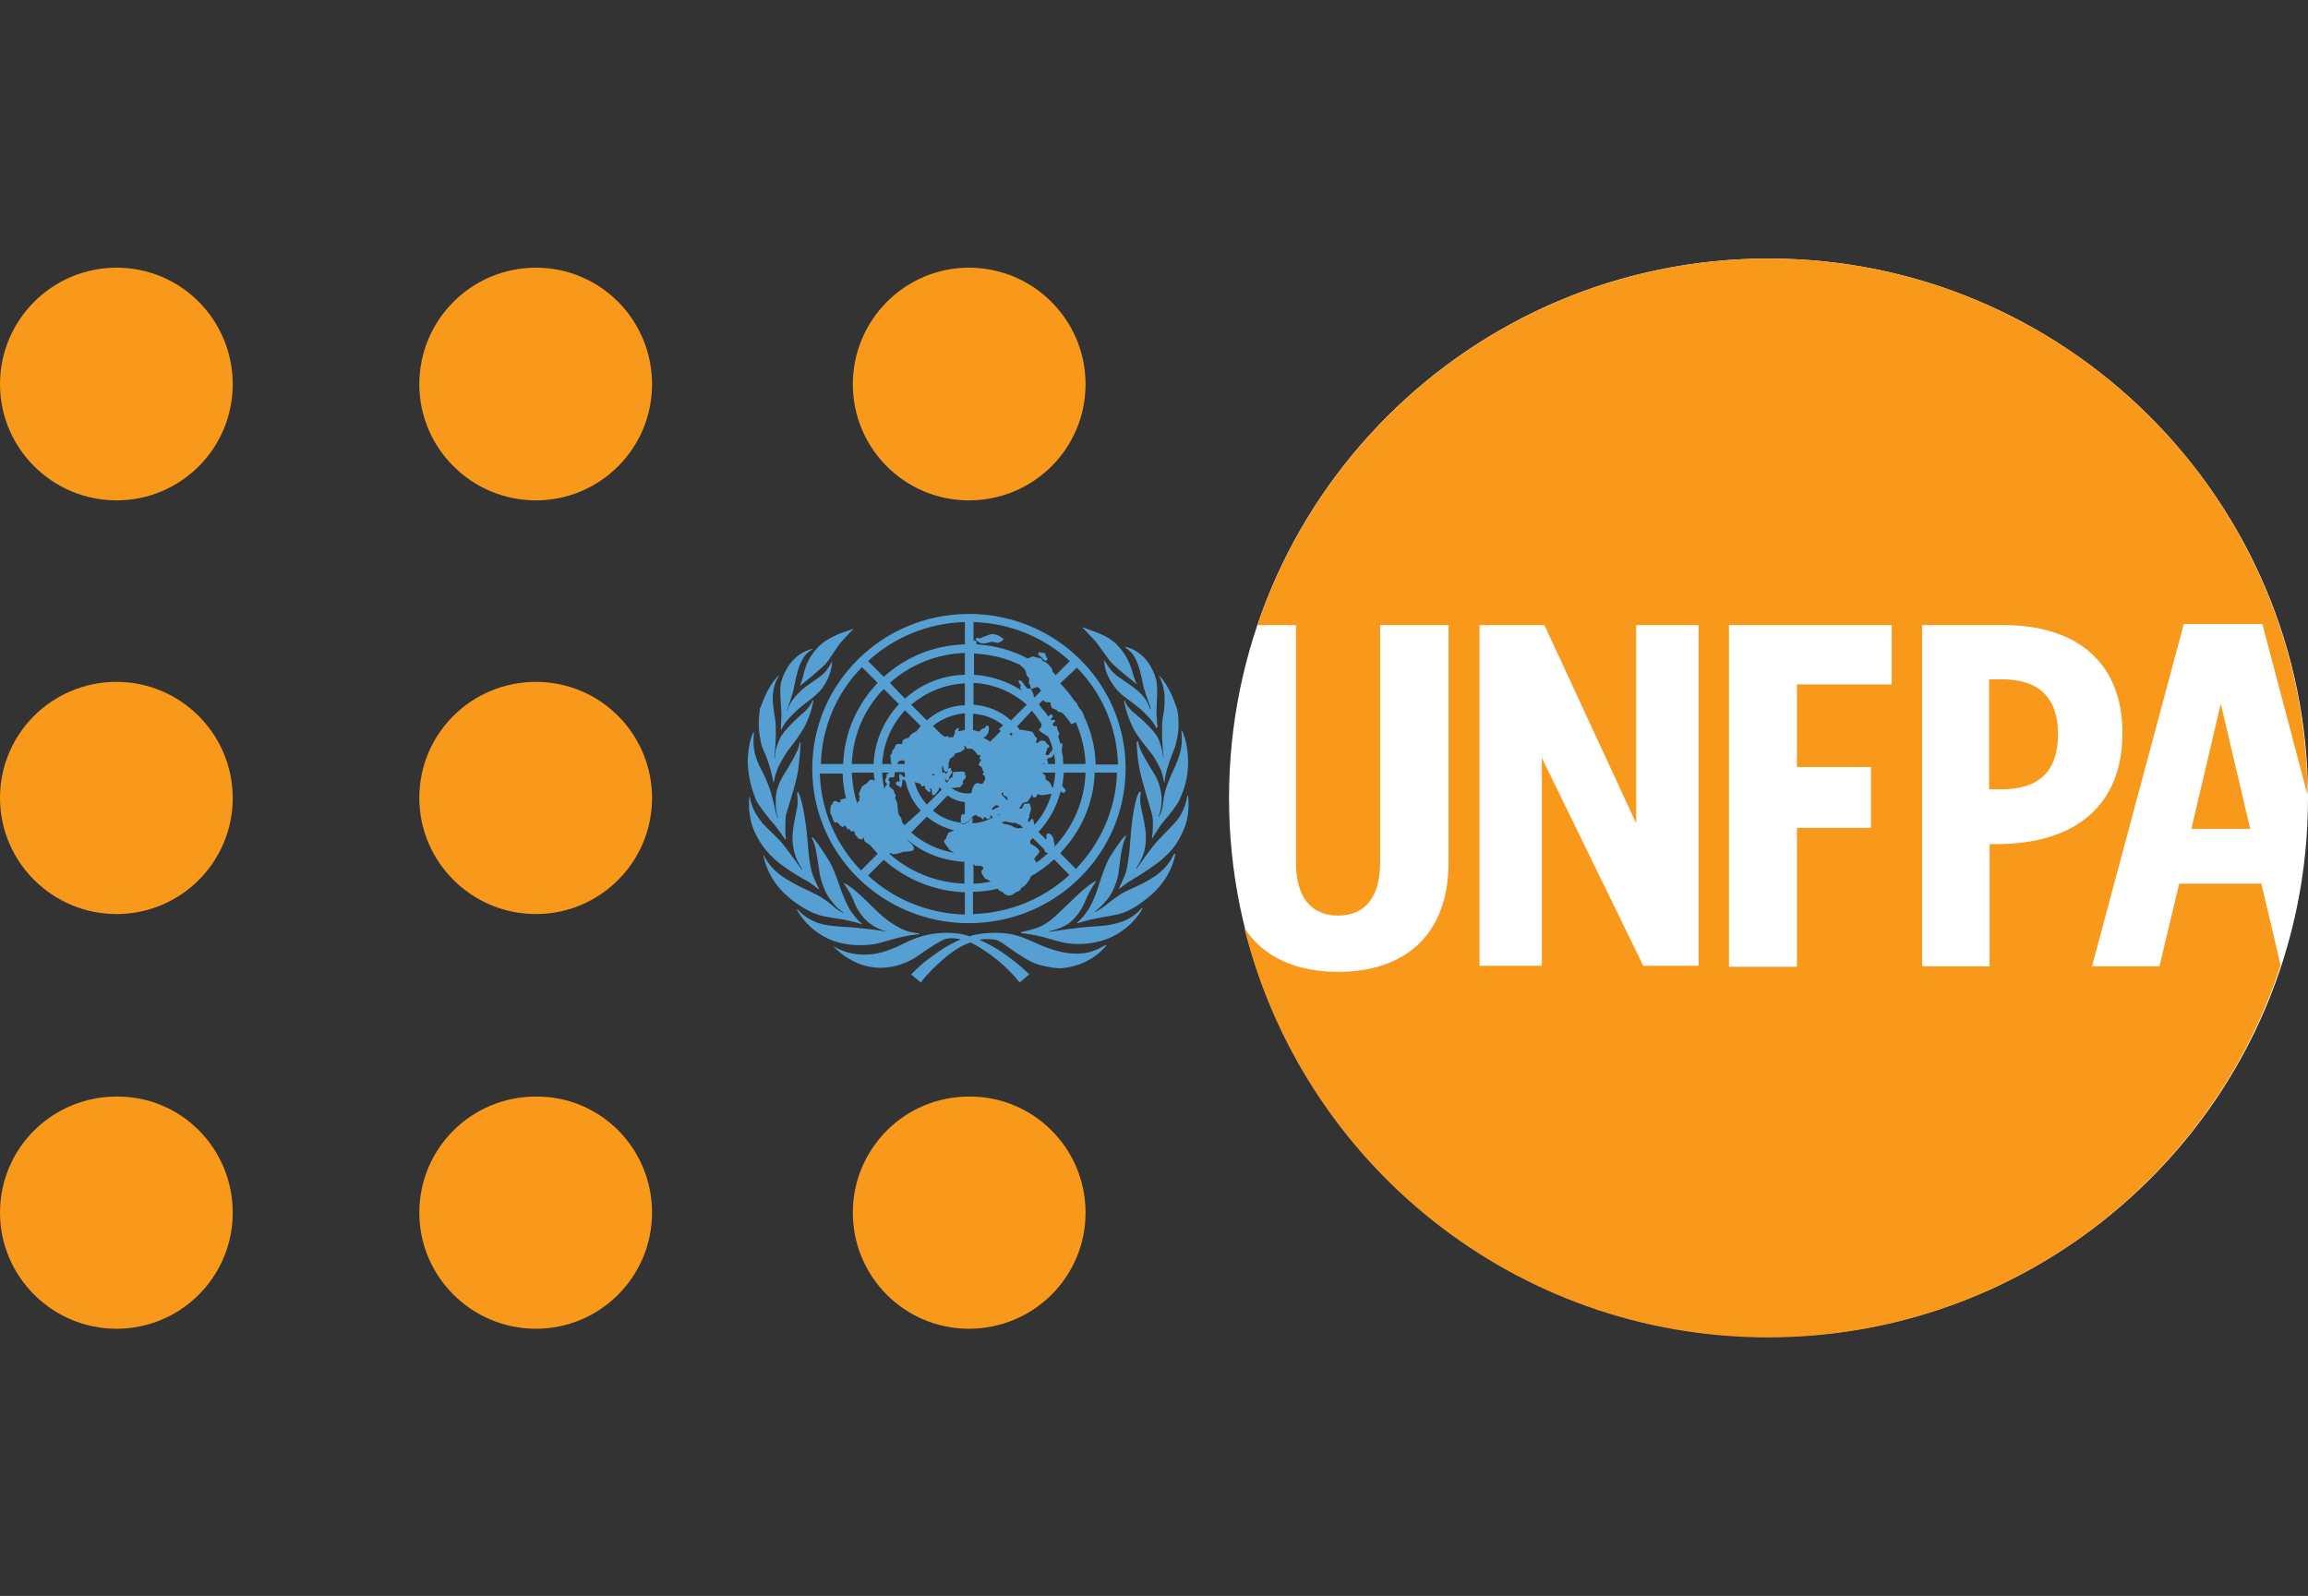 <?xml version="1.0" encoding="utf-8"?>
<!-- Generator: Adobe Illustrator 23.0.1, SVG Export Plug-In . SVG Version: 6.00 Build 0)  -->
<svg version="1.1" id="Layer_1" xmlns="http://www.w3.org/2000/svg" xmlns:xlink="http://www.w3.org/1999/xlink" x="0px" y="0px"
	 viewBox="0 0 455.2 314.8" style="enable-background:new 0 0 455.2 314.8;" xml:space="preserve">
<rect x="0" y="0" width="455.2" height="314.8" fill="#333333" stroke="none"/>
<style type="text/css">
	.st0{fill:#F8991C;}
	.st1{fill:#559FD3;}
	.st2{fill:#FFFFFF;}
</style>
<g>
	<path class="st0" d="M128.6,157.4c0,12.7-10.3,22.9-22.9,22.9c-12.7,0-23-10.3-23-22.9c0-12.7,10.3-22.9,23-22.9
		S128.6,144.8,128.6,157.4"/>
	<path class="st0" d="M128.6,239.2c0,12.7-10.3,22.9-22.9,22.9c-12.7,0-23-10.3-23-22.9c0-12.7,10.3-22.9,23-22.9
		C118.4,216.2,128.6,226.5,128.6,239.2"/>
	<path class="st0" d="M128.6,75.8c0,12.7-10.3,22.9-22.9,22.9c-12.7,0-23-10.3-23-22.9c0-12.7,10.3-23,23-23
		C118.4,52.8,128.6,63.1,128.6,75.8"/>
	<path class="st0" d="M45.9,157.4c0,12.7-10.3,22.9-22.9,22.9c-12.7,0-23-10.3-23-22.9c0-12.7,10.3-22.9,23-22.9
		C35.6,134.5,45.9,144.8,45.9,157.4"/>
	<path class="st0" d="M45.9,239.2c0,12.7-10.3,22.9-22.9,22.9c-12.7,0-23-10.3-23-22.9c0-12.7,10.3-22.9,23-22.9
		C35.7,216.2,45.9,226.5,45.9,239.2"/>
	<path class="st0" d="M45.9,75.8c0,12.7-10.3,22.9-22.9,22.9c-12.7,0-23-10.3-23-22.9c0-12.7,10.3-23,23-23
		C35.7,52.8,45.9,63.1,45.9,75.8"/>
	<path class="st0" d="M214.1,239.2c0,12.7-10.3,22.9-23,22.9s-22.9-10.3-22.9-22.9c0-12.7,10.3-22.9,22.9-22.9
		C203.8,216.2,214.1,226.5,214.1,239.2"/>
	<path class="st0" d="M214.1,75.8c0,12.7-10.3,22.9-23,22.9s-22.9-10.3-22.9-22.9c0-12.7,10.3-23,22.9-23
		C203.8,52.8,214.1,63.1,214.1,75.8"/>
	<path class="st1" d="M196.8,158.9c-0.4-0.2-0.6,0.1-0.6,0.1l-0.5,0.4c0,0-0.1,0.2,0,0.3s0.4-0.1,0.4-0.1l0.5-0.3l0.4-0.1
		C196.9,159.2,197.2,159,196.8,158.9 M209.8,152.4c0,0.9-0.2,1.7-0.3,2.6c0.1,0.3,0.6,0.6,0.7,0.9c0,0.3-0.5,0.7-0.7,0.4
		c-0.1-0.1-0.2-0.2-0.3-0.2c-0.8,3-2.3,5.8-4.4,8l1.5,1.5c0.1-0.2,0.1-0.3,0.1-0.5c-0.1-0.5,0.1-0.7,0.2-0.7c0.1,0,0.8,0,1,0.7
		c0.1,0.2,0.1,0,0.2,0.4c-0.1,0.2,0.1,0.7,0.1,0.7s0.1,0.2,0.1,0.4c0,0.1,0,0.2-0.1,0.5c3.7-3.9,6-9,6.2-14.7
		C214.1,152.4,209.8,152.4,209.8,152.4z M204.2,170.3c0.9-0.6,1.7-1.3,2.5-2l-0.1-0.1c-0.2,0-0.3,0-0.4-0.1
		c-0.1-0.1-0.2-0.3-0.2-0.5l-2.3-2.3c-0.2,0.3-0.5,0.5-0.5,0.5v0.6c1.4,0.7,1.8,1.3,1.8,1.6s-1,1.2-1,1.4c0,0.3,0.4,0.5,0.4,0.7
		C204.3,170.2,204.2,170.2,204.2,170.3 M192,170.4v3.9c1.2,0,2.3-0.2,3.4-0.4c-0.7-0.5-0.9-0.5-1.1-0.6c-0.2-0.2-0.4-0.5-0.7-1.1
		c-0.2-0.6,0.5-0.7,0.3-1.1c-0.2-0.5-1.6-0.3-1.6-0.3S192.6,171,192,170.4 M190.3,170c-4.4-0.2-8.4-1.8-11.5-4.5
		c0.2,0.2,0.3,0.4,0.5,0.5c0.9,0.8,1,1.2,0.9,1.6c-0.1,0.4-2,0.4-2,0.4l0,0c-0.7,0.3-1.7,0.5-2.1,0.5c-0.2,0-0.3-0.2-0.5-0.3
		l-0.2,0.2c3.9,3.5,9.1,5.7,14.8,5.9V170H190.3z M172.5,154c-0.1-0.5-0.1-1-0.2-1.6H168c0.1,2.1,0.4,4.2,1.1,6.1l0,0
		c0.2-0.1,0-0.2,0.1-0.4c0.1-0.2,0.3,0,0.3-0.2c0.1-0.2-0.1-0.2-0.1-0.4s0.2-0.2,0.2-0.4c0-0.2-0.1,0.1-0.2-0.3
		c0-0.4,0.2-0.8,0.2-0.8s0.2-0.3,0.3-0.7c0.2-0.4,0.9-0.6,1.2-0.9c0.1-0.1,0.2-0.5,0.7-0.6C172.2,153.8,172.3,153.9,172.5,154
		 M172.3,150.7c0.2-4.6,2.1-8.7,5-11.8l-3-3c-3.8,3.9-6.1,9.1-6.3,14.8H172.3z M178.5,137.8c3.1-2.8,7.2-4.6,11.8-4.7v-4.3
		c-5.7,0.2-10.9,2.4-14.8,5.9L178.5,137.8z M192,133.1c3.5,0.2,6.7,1.3,9.5,3.1c-0.1-0.2-0.3-0.5-0.3-0.6c-0.1-0.2,0.2-0.3,0.2-0.3
		c-0.5-0.7-0.6-1-0.4-1.1c0.2-0.1,0.7,0.3,0.9,0.7c0.3,0.4,0.6,0.9,0.8,0.9s0.7,0,0.8,0.4c0.1,0.4,0.3,0.5,0.4,1.1
		c0,0.1,0,0.2,0.1,0.3l1.3-1.3c-0.1-0.3-0.3-0.6-0.7-0.8l-0.9,0.3c0,0-0.3,0.2-0.4,0c-0.1-0.2-0.1-0.7-0.1-0.7s-0.3-0.2-0.3-0.4
		s0.2-0.8,0-1c-0.1-0.2-0.4-0.4-0.4-0.4s-0.1-0.7-0.3-1.1c-0.1-0.3-0.9-0.9-0.9-0.9v-0.1c-2.8-1.4-5.9-2.1-9.2-2.3v4.2H192z
		 M205,139.1c0.1,0.1,0.2,0.2,0.3,0.4c0.3,0.4,0.7,0.8,1,1.2c0.1,0.2,0.3,0.4,0.4,0.6c0.1,0,0.3-0.2,0.4-0.3c0.3-0.2,0.5,0,0.5,0.3
		c0.1,0.4-0.5,0.3-0.3,0.7c0.1,0.1,0.6,0,0.7,0c0.1,0,0.2,0.3-0.1,0.5c-0.1,0.1-0.3,0.2-0.3,0.4c0.1,0.1,0.1,0.2,0.2,0.3
		c0.3,0.1,0.7-0.1,0.7,0.3c0,0.5,0.3,0.8,0.4,1.2c0,0.3-0.1,0.4-0.2,0.6c0.2,0.5,0.3,0.9,0.4,1.4c0.1-0.1,0.3-0.1,0.4-0.1v0.1
		c0,0,0.1,0.4,0,0.6c0,0.2-0.1,0.5-0.1,0.7s0.1,0.4,0.1,0.7c0.1,0.3,0.1,0.6,0.2,0.9h-0.1c0.1,0.4,0.1,0.7,0.1,1.1h4.4
		c-0.1-2.9-0.8-5.6-1.9-8.2c-0.1,0-0.1,0-0.2,0c0,0-0.3,0.3-0.6,0.3s-0.4-0.4-0.4-0.4s-1.2-1.6-1.4-1.7c0,0-0.2-0.2-0.7-0.3
		c-0.5,0-0.4-0.3-0.4-0.3s-0.6-0.3-1-0.4l-0.3-0.7c0,0,0-0.2,0-0.4c-0.1-0.1-0.9-0.1-0.9-0.1s-0.4-0.2-0.6-0.4l-0.7,0.7
		C205,139,205,139,205,139.1 M222,151.6c0,16.8-13.8,30.5-30.9,30.5s-30.9-13.6-30.9-30.5c0-16.8,13.8-30.5,30.9-30.5
		C208.2,121.1,222,134.7,222,151.6 M191.2,146.4L191.2,146.4c-0.5,0-0.8,0-1.2,0.1c0.1,0,0.2,0.1,0.1,0.2c-0.1,0.2,0.2,0.9,0.2,0.9
		c-0.4,0.8-1.9,1-1.9,1c-0.2,0.2-0.1,0.5-0.5,0.7c-0.3,0.2-0.5,0.3-0.6,0.5c-0.1,0.3-0.1,0.5-0.2,0.8c-0.1,0.3,0.1,0.4,0,0.6
		s-0.2,0.8-0.3,1s-0.4-0.1-0.5-0.1c-0.2-0.1-0.3-0.9-0.4-1h-0.1c0,0.1,0,0.2,0,0.4c0,0.4,0,0.7,0.1,1c0.2-0.1,0.2-0.2,0.2-0.2
		c0.5,0,0.2,0.3,0.4,0.3s0.4-0.1,0.4-0.6s0.4-0.5,0.6-0.5c0.1,0,0,0.3,0.1,0.5c0.1,0.1,0.2,0,0.2,0.3s-0.5,0.6-0.6,1.1
		s-0.2,0.5-0.4,0.6c-0.3,0-0.2-0.5-0.4-0.3c-0.1,0.2,0.3,0.7,0.3,0.7c0.3-0.2,0.4-0.5,0.5-0.7s0.3-0.2,0.5-0.3
		c0.2-0.1,0.3-0.9,0.2-1c0-0.2,0.3-0.1,1.4-0.2c1.2-0.1,1.1,0.3,1,0.6c-0.1,0.4,0.2-0.1,0.2,0.3c0,0.4-0.4,0.7-0.6,1
		c-0.1,0.3,0.2,0.4,0,0.5c-0.1,0.1-0.2,0.3-0.2,0.3c-0.6,0.7-0.7,0.3-1,0.4c-0.4,0.2-0.8,0.1-0.8,0.1c-0.1,0-0.1,0-0.2,0.1
		c0.9,0.6,2,1,3.1,1c0.3,0,0.5,0,0.8-0.1c0.1-0.6,0.3-1.5,0.8-1.8s1,0.1,1.3,0c0.3-0.1,0.3-0.4,0.4-0.5c0.1-0.1,0.3-0.6,0.1-1
		c-0.1-0.3-0.4-0.2-0.4-0.4c-0.1-0.2,0.4-0.2,0.2-0.5c-0.4-0.5-0.3-0.9-0.5-1c-0.1-0.1-0.2,0-0.4-0.2s0.1-0.4,0.1-0.6
		c0-0.3,0.4-0.3,0.3-0.5c0-0.2-0.2,0-0.3-0.3c0-0.2,0.2-0.6,0.2-0.6s-0.6,0-0.7-0.2c-0.1-0.2-0.4-0.7-0.9-1
		c-0.4-0.2-1.1-0.1-1.1-0.1c-0.1-0.4-0.6-0.7-0.6-0.7c-0.4-0.5-0.2-0.5,0.1-0.7C190.7,146.3,191.1,146.6,191.2,146.4L191.2,146.4
		 M209.1,134.8c1,1,1.9,2.1,2.7,3.3c0.2,0.2,0.6,0.6,0.7,0.8c0,0.1,0,0.2,0.1,0.3c0.1,0.1,0.1,0.2,0.2,0.4l0.1,0.1
		c0.4,0.4,0.4,0.5,0.7,1c0.1,0.2,0.1,0.4,0.2,0.6c1.4,2.9,2.2,6.1,2.3,9.5h4.4c-0.2-7.4-3.2-14.1-8.1-19.1L209.1,134.8z
		 M192.6,127.1c3.6,0.2,7.1,1.2,10.1,2.8l0.9-0.4c0,0-0.3-0.1,0.1,0c0.4,0.1,0.3,0,0.8,0.2s0.5,0,0.7,0.1c0.2,0.1,0.3,0.4,0.5,0.6
		c0.3,0.2,0.2,0,0.5,0.2s0.8,0.6,0.9,0.9c0.1,0.2,0.3-0.1,0.5,1c0,0,0.4,0.4,0.6,0.7l2.8-2.8c-5-4.6-11.7-7.5-19-7.7v3.6
		c0,0,0.1,0,0.2,0c0.3,0.2,0.5,0.2,0.4,0.5V127.1z M174.3,133.5c4.3-3.9,9.8-6.2,16-6.4v-4.4c-7.4,0.2-14.1,3.1-19.1,7.7
		L174.3,133.5z M166.3,150.7c0.2-6.2,2.8-11.8,6.8-16l-3.1-3.1c-4.9,5-7.9,11.7-8.1,19.1H166.3z M173.1,168.4
		c-0.5-0.6-1-1.1-1.5-1.7c-0.4-0.2-0.4-0.3-0.9-0.6c-0.5-0.4-0.2-0.8-0.4-0.9c-0.1,0-0.1,0.2-0.2,0.3c0,0.1-0.3,0.1-0.6,0
		c-0.3-0.1-0.5-0.5-0.5-0.5c-0.5-0.4-0.4-0.8-0.5-1c-0.1-0.1-0.4,0-0.6,0c-0.2-0.1-0.2-0.3-0.3-0.4c-0.2-0.1-0.4,0-0.4,0
		c-0.1-0.2-0.6-0.8-0.6-0.9c0,0,0,0.4-0.4,0.4s-0.9-0.8-1.1-0.9c-0.2-0.1-0.2,0.2-0.5,0c-0.2-0.2-0.5-1-0.5-1.1
		c0-0.1-0.2-0.4-0.3-0.6s0-1.5,0.1-1.6c0.1-0.3,0.2,0,0.3-0.4c0.1-0.5,0.4-0.5,0.6-0.5c0.2,0,0.3,0.1,0.4,0.2c0.1,0.2,0.4,0,0.5,0
		c0.2-0.1,0-0.3,0-0.4c0-0.1,0.3-0.1,0.6-0.2c0.2-0.1,0.5-0.2,0.6,0v0.1c-0.4-1.7-0.7-3.4-0.7-5.1h-4.5c0.2,7.4,3.3,14.1,8.1,19.1
		L173.1,168.4z M190.3,176c-6.1-0.2-11.7-2.6-16-6.4l-3.1,3.1c5,4.6,11.7,7.5,19.1,7.7V176z M207.9,169.5c-1.4,1.3-2.9,2.4-4.5,3.3
		c0,0,0,0.1-0.1,0.1c-0.3,0.9-1,1.6-1.2,1.8c-0.2,0.3-0.3,0.1-0.6,0.4s-0.1,0.5-0.6,0.7c-0.4,0.1-0.7,0.3-0.7,0.3s-1.2,1.3-2.4-0.1
		c-0.2-0.1-0.6-0.2-0.9-0.5l-0.1-0.2c-1.6,0.4-3.2,0.6-4.9,0.6v4.4c7.3-0.2,14-3.1,19-7.7L207.9,169.5z M215.9,152.4
		c-0.2,6.2-2.8,11.7-6.8,15.9l3.1,3.1c4.8-5,7.9-11.7,8.1-19H215.9z M205.6,150.7h2.5c0-0.7-0.1-1.4-0.2-2c-0.1,0.2-0.2,0.4-0.4,0.6
		c-0.3,0.3-0.6,0.1-0.8,0.3c-0.3,0.1-0.1,0.4-0.1,0.6s0.2,0.1,0.1,0.4c-0.1,0.3-0.4,0.1-0.6,0.1C206,150.6,205.8,150.5,205.6,150.7
		 M200.6,143.3c0.2,0.2,0.4,0.5,0.6,0.7c0.1,0,0.2-0.1,0.5,0c0.5,0.1,1.3,0.2,1.7,0.3c0.5,0.1,0.6,1,0.9,1.1
		c0.3,0.1,0.2,0.2,0.2,0.5s-0.2,0.2-0.2,0.4c0.1,0.2,0.2,0.4,0.4,0.2s0.5-0.5,1-0.4c0.8,0.1,0.5,0.6,0.9,0.7
		c0.3,0.1,0.2,0.2,0.3,0.3c0.1,0.2,0,0.4-0.2,0.4c-0.2,0.1-0.2,0.2-0.2,0.4c0,0.1-0.2,0.3-0.2,0.5c0,0.1-0.2,0.5,0,0.5
		s0.3,0.2,0.5,0c0.1-0.2,0.8-0.8,0.8-1.2v-0.1c-0.2-0.7-0.4-1.3-0.7-2c-0.1-0.1-0.2-0.3-0.3-0.4c-0.3-0.2-1.4-0.8-1.6-1.1
		c-0.2-0.3,0-0.3,0.2-0.5c0.1-0.1,0.3-0.5,0.2-0.8c-0.1-0.1-0.2-0.3-0.3-0.5c-0.2-0.3-0.6-0.8-1-1.4c-0.2-0.2-0.4-0.5-0.6-0.7
		L200.6,143.3z M192,139c2.8,0.2,5.4,1.3,7.4,3.1l3.1-3.1c-2.8-2.5-6.5-4.1-10.5-4.3V139z M182.8,142.1c2-1.8,4.6-2.9,7.5-3v-4.3
		c-4.1,0.2-7.7,1.8-10.6,4.2L182.8,142.1z M180.7,144.3c0.3-0.4,0.6-0.7,0.9-1.1l-3.1-3.1c-2.6,2.8-4.3,6.5-4.5,10.6h1.9
		c-0.1-0.1-0.2-0.4-0.2-0.6s-0.1-1-0.1-1.1c0.1-0.1,0.2-0.3,0.3-0.4c0.1-0.2,0-0.4,0.1-0.5c0.1-0.1,0.2-0.3,0.4-0.5
		c0.1-0.2,0.1-0.6,0.5-0.8s0.5,0,0.8,0c0.3-0.1,0.3-0.4,0.3-0.4s-0.1-0.1,0.1-0.4c0.2-0.3,1.2-0.5,1.2-0.5s0-0.3,0.6-0.8
		C180.2,144.5,180.5,144.4,180.7,144.3 M178.4,150.7c0-0.2,0-0.4,0-0.6c-0.1-0.1-0.3-0.1-0.5-0.1c-0.5,0-0.9,0.3-0.9,0.7H178.4z
		 M175.4,152.4H174c0,1.1,0.2,2.1,0.4,3.1c0.2-0.1,0.2-0.3,0.2-0.4c0-0.2,0.2-0.1,0.3-0.3c0.1-0.1,0.1-0.1,0-0.2
		c-0.1-0.1-0.3-0.2-0.3-0.5c-0.1-0.3,0.1-0.5,0.2-0.7c0.1-0.3,0-0.4,0.1-0.7C175.1,152.5,175,152.7,175.4,152.4 M181.6,159.9
		c-1.5-1.6-2.5-3.6-3-5.8l-0.1-0.1c-0.2-0.3-0.5-0.2-0.5-0.2s-0.1,0.9-0.1,1c0,0-0.1,0.5-0.3,0.5s-0.3-0.3-0.3-0.3s-0.3,0-0.4-0.1
		c-0.1-0.1-0.4-0.4,0-0.7c0.3-0.3,0.3,0.2,0.5,0c0.2-0.3-0.3-1.5,0.1-1.5c0.3,0,0.6,0.5,0.7,0.6c0,0,0.2,0,0.3-0.1
		c0-0.3-0.1-0.6-0.1-0.9h-1.9c-0.1,0.2,0,0.9-0.2,1c-0.2,0.1-0.9-0.1-1,0.3c-0.1,0.6,0.2,0.3,0.2,0.8c0,0.4-0.2,0.2-0.1,0.6
		c0.1,0.4,0.8,0.6,0.9,1c0.1,0.5,0.3,0.7,0.4,0.9c0,0.1-0.3,0.4-0.1,0.7s0.4,0.9,0.4,1.1s0,0.8,0.2,1.7c0.2,0.9,0.2,0.3,0.5,0.9
		c0.1,0.3,0.2,0.6,0.2,0.9c0.2,0.2,0.4,0.4,0.5,0.6L181.6,159.9z M188.2,163.8c-2-0.5-3.8-1.4-5.4-2.7l-3.1,3.1
		c2.4,2.1,5.3,3.5,8.5,4c-0.5-0.3-0.8-0.5-0.9-0.5c0-0.1-0.2-0.4-0.7-1c-0.5-0.6-0.4-1-0.4-1c0.3-0.1,0.4-0.3,0.4-0.3
		s0.2-0.9,0.6-1.2C187.6,164,187.9,163.9,188.2,163.8 M198.1,162c-0.2,0.1-0.4,0.3-0.6,0.4c0,0,0,0,0.1,0c0.4,0.1,1.7,0.3,2.1,0.6
		c0.4,0.3,1.1,0.4,1.1,0.4c0.5-0.1,0.8-0.1,1-0.1l-0.6-0.6c-0.4-0.1-0.7-0.2-0.7-0.3c-0.6-0.3-0.4,0.1-0.9-0.1
		C199.2,162.2,198.5,162.1,198.1,162 M207.7,155.4c0.2-1,0.4-2,0.4-3h-2.6c0.2,0.2,0.4,0.3,0.5,0.4c0.3,0.3,0.2,0.6,0.2,0.8
		c0,0.3,0.3,0.2,0.7,0.6c0.4,0.4,0.4,0.8,0.6,1C207.6,155.4,207.6,155.4,207.7,155.4 M201.2,159.2c-0.1,0.1-0.2,0.2-0.3,0.4
		c0,0,0,0,0.1-0.1c0.3-0.1,0.4,0.1,0.6-0.1c0.2-0.3,0.2-0.5,0.3-0.7s0.6-0.2,0.9-0.2c0.3,0,0.3-0.1,0.4,0.4c0.2,0.5,0.1,0.9,0.1,0.9
		c0.1,0.1-0.3,0.5-0.3,1.3c0,0.4-0.2,0.1-0.2,0.7l-0.1,0.1l0.3,0.3c0,0,0.1-0.1,0.1-0.2c0.2-0.4,0.5-0.6,0.6-0.4
		c0.1,0.1,0.2,0.6,0.3,1.1c1.6-1.7,2.7-3.8,3.4-6.1h-0.1c-0.2,0-0.7,0.1-1.3,0.2c-0.5,0.1-1,0-1,0s-0.3-0.3-0.4-0.1
		c-0.1,0.2-0.2,0.7-0.7,0.6c-0.4-0.1-0.2-0.6-0.4-0.6c-0.1-0.1,0,0.2-0.1,0.4c-0.2,0.2-0.6,0.9-0.7,1c-0.1,0.1-0.9,0.2-1.1,0.4
		C201.5,158.7,201.4,159,201.2,159.2 M197.5,156.7l1.2,1.2c0.1-0.2-0.1-0.7-0.1-0.7l-0.6-0.3l-0.2-0.2l0.1-0.3l-0.2-0.1L197.5,156.7
		z M196.7,160.9c0.2-0.1,0.4-0.2,0.6-0.3c-0.2,0-0.4,0-0.5,0.2C196.8,160.8,196.7,160.9,196.7,160.9 M184,159.9
		c1.5,1.3,3.4,2.1,5.5,2.4c0,0.1,0,0.1,0,0.2c0,0,0.1,0.1,0.3,0.1s0.6,0,0.8-0.3c0.3-0.3,0.2-0.1,0.4-0.1c0,0,0.2-0.3,0.4-0.6
		c0.2-0.1,0.3-0.4,0.4-0.4v1.2c1.5-0.1,2.9-0.5,4.1-1.2c-0.2,0-0.5-0.4-0.6-0.4s0.1,0.4,0.1,0.5c0,0.1-0.7,0.3-0.7,0.3
		c-0.2-0.4-0.5-0.4-0.6-0.4c-0.1,0.6-0.3,0.4-0.3,0.4c-0.6-0.8-0.8-0.3-1-0.6c-0.3-0.3-0.4-0.2-0.4-0.2c-0.2,0-0.4,0.2-0.6,0.3
		c-0.1,0-0.2,0.3-0.4,0.4c-0.2,0.3-0.4,0.6-0.4,0.6c-0.2,0-0.1-0.2-0.4,0.1c-0.3,0.3-0.6,0.3-0.8,0.3s-0.3-0.1-0.3-0.1
		c0-0.1,0-0.1,0-0.2c0-0.2,0-0.3,0-0.4c0-0.8,0.1-1,0.2-1.1c0.1-0.1,0.4-0.1,0.6-0.1v-1v-0.1c0-0.1,0-0.1,0-0.2v-1.1
		c-1.3-0.1-2.5-0.6-3.4-1.3L184,159.9z M184.3,152.9c0-0.1,0-0.2,0-0.3c-0.1,0.1-0.5,0.1-0.5,0.3C183.8,152.9,184,152.9,184.3,152.9
		 M180.4,154.3c0.4,1.6,1.3,3.2,2.4,4.4l2.9-2.9c-0.1-0.2-0.2-0.3-0.4-0.5l0,0c-0.2,0.1-0.1,0.5-0.2,0.6c-0.1,0.1-0.3,0.3-0.4,0.5
		c-0.1,0.2-0.5,0.6-0.8,0.4c-0.2-0.2,0-1.3-0.4-1.3c-0.1,0-0.1,0.1,0,0.5c0.1,0.4-0.2,0.2-0.3,0.2c-0.2-0.1-0.3-0.2-0.6-0.5
		c-0.4-0.3-0.1-0.5-0.1-0.5s-0.3-0.3-0.4-0.2c-0.1,0,0,0.2-0.3,0.1c-0.2-0.1-0.2-0.5-0.2-0.5s-0.2,0-0.8-0.2
		C180.7,154.3,180.5,154.3,180.4,154.3 M190.3,140.7c-2.4,0.2-4.6,1.1-6.3,2.5l1.7,1.7c0.3,0,0.2,0.3,0.6,0.4
		c0.3,0.1,0.3-0.1,0.6-0.1s0.1,0.2,0.2,0.3c0.1,0.1,0.3-0.1,0.3-0.1c0.3-0.1,0.2,0.1,0.5,0c0.4-0.1,0.1-0.3,0.3-0.5s0.1-0.3,0.1-0.6
		c0-0.2,0.3-0.5,0.4-0.6c0.1-0.1,0.3-0.1,0.4,0c0.1,0.2-0.1,0.3-0.1,0.5c0.1,0.1,0.6-0.1,1.3-0.2V140.7z M197.9,143.1
		c-1.6-1.3-3.7-2.2-6-2.3v3.2c0.6,0.1,1.2,0.3,1.2,0.3h0.1c0.4-0.7,0.9-0.6,1-0.7c0.1-0.1,0.1-0.2,0.3-0.4s0.5,0,0.5,0.2
		c0.1,0.2,0.1,0.9-0.3,1.5c-0.2,0.3-0.5,0.5-0.8,0.6c0.5,0.2,1,0.5,1.4,0.8l0.3-0.3c0-0.1,0.1-0.2,0.1-0.2s0.1-0.1,0.3-0.2l1.4-1.4
		c0,0-0.1,0-0.1-0.1c-0.1-0.1-0.6-0.2,0.2-0.7C197.7,143.2,197.8,143.1,197.9,143.1 M199.7,144.8c-0.1-0.1-0.2-0.2-0.3-0.3l-0.3,0.3
		c0.2,0.2,0.5,0.5,0.4,0.4C199.4,145,199.6,145,199.7,144.8 M204.9,128.7c0.2-0.2,0.3,0,0.5,0.1c0.2,0,0.2-0.2,0.5,0
		c0.3,0.1,0.4,0.4,0.4,0.6c0.1,0.2,0.2,0.4,0.3,0.6c0,0.2-0.4,0.4-0.6,0.3c-0.2-0.1-0.5-0.6-0.5-0.6l-0.7-0.5
		C204.8,129.2,204.7,128.9,204.9,128.7 M192.4,126c0,0,0.2-0.2,0.3-0.2c0.2,0.1,0.6,0.1,0.6,0.1l1-0.4l0.8-0.3l0.3-0.1
		c0,0,1.1-0.2,2.2,0.7c0.1,0.1,0.2,0.2,0.3,0.2l-0.3-0.3c0,0,0.8,0.7,0.3,0.3l-0.1,0.3c0,0-0.7,0.4-0.9,0.5c-0.3,0-0.7-0.1-0.7-0.1
		l-0.6-0.1l-1.3,0.3c0,0-0.8,0.1-1.2-0.2c-0.4-0.3-0.6-0.4-0.6-0.4L192.4,126z M205.3,139.5c0.2,0.2,0.7,0.8,0.9,1l0.1,0.1
		C206,140.2,205.6,139.9,205.3,139.5"/>
	<path class="st1" d="M207,183.8c0.2,0,2.4-0.4,5.9-0.8c3.5-0.4,4.9-0.2,7.4-0.9c2.8-0.7,4.2-2.2,4.9-3c0,0,0.2-0.1,0.1,0.1
		c0,0.2-1.8,3.5-5.8,5.5s-8.3,1.5-9.4,1.3c-1.1-0.2-2.6-0.7-4.1-1.1c-1.6-0.4-3.6-0.8-4.6-0.8c0,0-0.1-0.2,0.2-0.3
		c0.5-0.1,2.5-0.5,3.7-1.1c2.2-1,4-3.2,5.5-4.5c1.4-1.4,3.9-3.8,5.3-4.4c0,0,0.1,0,0,0.2c-0.1,0.1-1.1,1.6-1.7,2.9
		c-0.5,1.3-1.2,2.8-2.3,4c-1,1.2-2.4,2.2-5.2,2.8C207,183.6,206.8,183.8,207,183.8 M231.8,168.5c0,0-0.5,4.1-4.5,7.8
		c-3,2.7-5.5,3.8-7,4.1c-1.4,0.3-2.9,0.5-4.2,0.8c-1.3,0.2-3.2,0.8-3.6,0.9c0,0-0.1,0.1-0.1-0.1c0.1-0.1,0.6-0.3,2-2.2
		c1.4-1.9,2.6-6.1,2.6-6.1s0.7-2.2,1.4-3.7s3-4.8,3.5-5.1c0,0,0.2-0.1,0.2,0c0,0.1-0.5,1-0.8,2.5c-0.5,2.4-0.6,4.9-0.9,5.8
		c-0.3,1-0.8,2.7-2,4.2c-1.4,1.7-1.4,1.4-2.4,2.4c-0.2,0.1,0,0.1,0,0.1s1.1-0.6,1.9-1.2c0.8-0.6,1.7-1.4,3.1-2.3
		c1.4-0.9,3-1.3,5.9-3s4-3.6,4.6-4.9C231.7,168.5,231.8,168.2,231.8,168.5 M225,156.2c0,0-0.2,1.3-0.1,2.2c0.1,1,1.2,4.8,1.1,7
		c0,2.1-0.6,3.9-1.9,5.8l0.1,0.1c0,0,2.2-3.1,3.3-4.5c1.1-1.4,3.3-3.4,4.3-4.6c1.1-1.2,2-3,2.4-5.3h0.1c0,0,0.6,3.5-0.9,6.9
		c-1.5,3.4-3,4.6-4.1,5.6s-4.2,3.1-5.8,4c-1.5,0.9-2.7,1.9-2.7,1.9s-0.1,0-0.1-0.1c0-0.1,1.2-2.3,1.5-3.7c0.3-1.4,0.6-3.6,0.7-5.4
		c0.1-1.7,0.6-8,1.8-9.9H225z M224.5,146.4c0-0.1-0.2-0.3-0.3,0c0,0.3,0,3.1,0.8,6.5c0.6,2.3,2,7,2.2,7.7c0.3,1.1,0.2,3.7,0,4.6
		c0,0,0,0.3,0.1,0.1c0.1-0.2,1.5-2.5,2.3-3.4c0.8-0.9,2.7-3.2,3.2-4.5c0.5-1.2,1.7-3.9,1.5-7.8c-0.1-3.5-1.2-5.5-1.2-5.5
		s-0.1-0.1-0.1,0c0,0.1,0.2,1.7,0,3.1c-0.2,1.4-0.5,2.3-1.3,4.1c-0.8,1.7-1.6,3.7-1.8,4.4s-0.5,2.3-0.6,3.4c-0.2,1.1-0.7,2-0.7,2
		l-0.1-0.1c0,0,0.5-0.9,0.6-2.9c0.1-2.1-0.7-4.2-1.3-5.2C227,151.5,224.6,148,224.5,146.4 M228.6,133.2
		C228.4,133,228.5,133.2,228.6,133.2c-0.1,0.1,1.1,1.8,1.1,4.7s-0.5,3.1-0.5,5.7c-0.1,2.6,0.3,5.8,0.3,5.8h-0.1c0,0-0.1-1.6-0.9-3.6
		c-1-2.2-5.1-5.4-5.1-5.4s-1.4-1.3-1.5-2.1c-0.1-0.2-0.2,0-0.2,0s0.3,2.1,1.5,4.7c1.1,2.6,3.8,5.2,4.6,6.7s1.2,1.7,1.8,4.6h0.1
		c0,0,0-1.3,0.9-3.9c0.9-2.7,1.1-2.4,1.6-4.9s0.1-5,0-5.5C231.9,139.3,231,135.8,228.6,133.2 M228.1,143.7c0,0-0.5-1.1-1.5-2.2
		c-0.5-0.5-1.4-1.5-2.5-2.3c-1.1-0.9-2.3-1.7-3.1-2.4c-1.6-1.5-3.3-4.2-3.2-6.6c0,0,0.8,1.5,1.8,2.5s3.5,2.4,4.6,3.4
		c1.1,0.9,2.2,2.2,2.6,3.7h0.2c0,0-1.1-3-1.4-4.1c-0.3-1.1-0.5-2.9-1.2-4.7c-0.6-1.7-1.4-2.6-2.5-3.3l0.1-0.1c0,0,4.4,0.7,6,6.4
		c0.5,1.7,0,5.5,0.1,7s0.2,2.5,0.2,2.5h-0.2V143.7z M213.4,123.7c0,0,1.4,0.5,2.8,1c1.5,0.6,3.2,1.4,4.4,2.8c2,2.2,2.5,4.2,3,5.9
		c0.2,0.6,0.5,1.5,0.6,1.4c0.1,0-0.1,0.1-0.1,0.1s-3.8-3-5-4.3c-1.1-1.3-2.5-3.6-3.5-4.6C214.8,125.1,213.4,123.7,213.4,123.7
		 M164.3,186.6c0,0,3.7,4.3,9.3,4.3c4.4,0,7.5-2.4,7.5-2.4s3.2-2.3,4.9-3.1c1.4-0.7,3.5-0.1,3.5-0.1s-2.3,0.9-4.5,2.5
		c-2.3,1.6-3.1,2.2-5.3,4.4l1.9,1.6c0,0,1.4-1.9,4-4.2s4.1-3.1,5.8-3.7c0,0,5.3,2.4,9.7,7.9l1.9-1.6c0,0-4.4-4.5-9.8-6.8
		c0,0,0.5-0.3,2.8-0.1c1,0.1,1.9,0.9,3.1,1.7c1.1,0.8,3.3,2.3,4.7,2.9c1.5,0.6,3.4,1,5,1.1c1.6,0,6.2-0.6,9.4-4.5c0,0,0-0.1-0.1-0.1
		c-2,1-3.1,1.8-6.4,1.7c-1.8-0.1-4.1-0.6-7-1.9c-2.9-1.3-4.8-2.2-8.2-2.2s-5,0.6-5.3,0.7c0,0-1.5-0.7-4.6-0.7s-5.8,0.9-7.5,1.7
		s-5,2.7-8.8,2.6C166.7,188.3,164.4,186.6,164.3,186.6C164.4,186.5,164.3,186.6,164.3,186.6 M175.7,183.9c-0.2,0-2.5-0.5-5.9-0.8
		c-3.5-0.4-5-0.2-7.6-0.8c-2.8-0.7-4.1-2.1-4.9-2.9c0,0-0.2-0.1-0.1,0.1c0.1,0.2,1.8,3.5,5.8,5.5s8.5,1.4,9.6,1.2
		c1-0.2,2.6-0.7,4.1-1.1c1.5-0.4,3.6-0.8,4.6-0.8c0,0,0.1-0.2-0.2-0.2c-0.5-0.1-1.9-0.1-3.7-1.1c-3-1.6-4.2-3.1-5.6-4.4
		c-1.4-1.4-3.9-3.8-5.3-4.4c0,0-0.1,0,0,0.2c0.1,0.1,1.1,1.5,1.7,2.9c0.5,1.4,1.2,2.7,2.3,3.9c1,1.1,2.6,2.2,5.3,2.8
		C175.7,183.8,175.8,183.9,175.7,183.9 M150.6,168.8c0,0,0.5,4.2,4.5,7.8c3,2.7,5.8,3.8,7.2,4.1s2.9,0.5,4.2,0.7
		c1.3,0.3,3.1,0.7,3.4,0.9c0,0,0.1,0,0.1-0.1c-0.1-0.1-0.6-0.3-2-2.2c-1.4-1.9-2.7-6.1-2.7-6.1s-0.6-1.7-1.3-3.2s-3.3-5.2-3.7-5.5
		c0,0-0.2-0.1-0.2,0c0,0.1,0.5,0.9,0.8,2.4c0.3,1.4,0.7,4.8,1,5.8c0.3,0.9,0.8,2.8,2,4.2c1.3,1.7,1.3,1.5,2.4,2.4
		c0.2,0.1,0,0.1,0,0.1s-1.2-0.6-1.9-1.3c-0.8-0.6-1.1-1-2.6-1.9c-1.5-0.9-3.5-1.6-6.4-3.3c-2.9-1.7-4.1-3.6-4.7-4.8
		C150.7,168.8,150.6,168.5,150.6,168.8 M157.2,156.4c0,0,0.2,1.3,0.1,2.3c-0.1,1-1.1,4.8-1,6.9c0.1,2.1,0.6,3.9,1.9,5.8l-0.1,0.1
		c0,0-2.2-3.1-3.3-4.5c-1-1.4-3.3-3.4-4.4-4.6c-1-1.3-2.2-2.9-2.5-5.2h-0.1c0,0-0.5,3.5,1,6.8s3.1,4.6,4.1,5.6
		c1.1,1,4.2,3.1,5.8,3.9c1.6,0.9,2.7,1.9,2.7,1.9s0.1,0,0.1-0.1c0-0.1-1.2-2.3-1.5-3.7c-0.3-1.4-0.6-3.6-0.7-5.4
		c-0.1-1.7-0.8-8-1.9-10L157.2,156.4z M157.7,146.6c0-0.1,0.2-0.3,0.2,0s-0.2,4.2-0.7,6.5s-2,7-2.2,7.7c-0.1,0.7-0.2,3.7,0,4.6
		c0,0,0,0.3-0.2,0.1c-0.1-0.1-1.6-2.4-2.4-3.2c-0.8-0.9-2.7-3.3-3.3-4.5c-0.5-1.3-1.8-4.6-1.6-8.5c0.3-3.8,1.1-4.8,1.1-4.8
		s0.2-0.1,0.1,0c0,0.2-0.2,1.7,0,3.1c0.2,1.4,0.7,2.9,1.6,4.5c0.9,1.7,1.5,3.4,1.7,4.1s0.6,2.1,0.8,3.2c0.2,1.1,0.6,2,0.6,2h0.1
		c0,0-0.5-0.9-0.5-2.9c-0.1-2.1,0.4-3.6,1.3-5.2C155.3,151.6,157.6,148.1,157.7,146.6 M153.4,133.4c0.1-0.1,0.2,0,0.2,0
		s-1.2,1.5-1.2,4.4c0.1,2.9,0.6,3.4,0.6,6c0.1,2.6-0.3,5.7-0.3,5.7h0.1c0,0,0-1.7,1-3.8s5.1-5.5,5.1-5.5s1.2-1.3,1.3-2
		c0.1-0.2,0.2,0,0.2,0s-0.2,1.9-1.4,4.5c-1.2,2.6-3.6,5.1-4.4,6.6c-0.8,1.5-1.4,2.1-2,5h-0.1c0,0-0.1-1.3-1-4s-1.2-2.3-1.6-4.8
		c-0.5-2.4-0.1-5.3,0-5.8C150.2,139.4,150.9,136.1,153.4,133.4 M154.1,143.9c0,0,0.5-1.1,1.5-2.2c0.5-0.5,1.4-1.5,2.4-2.3
		c1.1-0.9,2.3-1.7,3.1-2.5c1.6-1.4,3-4.1,3-6.5c0,0-0.6,1.4-1.6,2.4s-3.6,2.5-4.6,3.5s-2.2,2.3-2.6,3.8h-0.1c0,0,1.1-3,1.3-4.1
		c0.3-1.1,0.5-2.9,1.2-4.7c0.7-1.7,1.3-2.5,2.5-3.2V128c0,0-4.4,0.7-6.1,6.4c-0.5,1.7,0.1,5.6,0,7.1S154,144,154,144h0.1V143.9z
		 M168.4,124c0,0-1,0.4-2.6,0.9c-1.5,0.6-3.3,1.5-4.5,2.8c-2.1,2.2-2.6,4.3-3,6c-0.3,0.9-0.5,1.6-0.5,1.6s3.8-3.1,5-4.3
		c1.1-1.3,2.4-3.7,3.4-4.7C167.1,125.3,168.4,124,168.4,124"/>
	<path class="st0" d="M247,185.4L247,185.4"/>
	<path class="st2" d="M455.2,157.4c0,58.7-47.6,106.3-106.4,106.3s-106.4-47.6-106.4-106.3C242.4,98.7,290,51,348.8,51
		C407.5,51,455.2,98.7,455.2,157.4"/>
	<path class="st0" d="M446,174.3h-16.2l-3.9,16.3h-13.3l18.1-67.5h15.5l8.9,33.7C454.8,98.3,407.3,51,348.8,51
		C302,51,262.2,81.3,248,123.3h7.6v46.8c0,6.9,3,10.5,8.3,10.5s8.3-3.6,8.3-10.5v-46.8h13.5V170c0,14.9-9.1,21.7-21.8,21.7
		c-8.1,0-14.7-2.8-18.5-8.7c11.5,46.4,53.3,80.8,103.3,80.8c47.2,0,87.3-30.8,101.1-73.4L446,174.3z M335,190.5h-10.9l-20-41v41
		h-12.3v-67.2h12.8l18.1,39.1v-39.1H335V190.5z M373.2,135h-18.8v16.3H369v12h-14.6v27.4H341v-67.4h32.1V135H373.2z M392.4,166.5
		v24.1h-13.3v-67.3h16c14.3,0,23.5,7.2,23.5,21.3c0,14.3-9.3,21.7-24.2,21.9C394.4,166.5,392.4,166.5,392.4,166.5z"/>
	<path class="st0" d="M394.7,155.7h-2.4V134h2.6c7.2,0,11,3.6,11,10.8C405.9,152.3,402,155.7,394.7,155.7"/>
	<polygon class="st0" points="432.2,163.5 438,138.8 443.8,163.5 	"/>
</g>
</svg>
